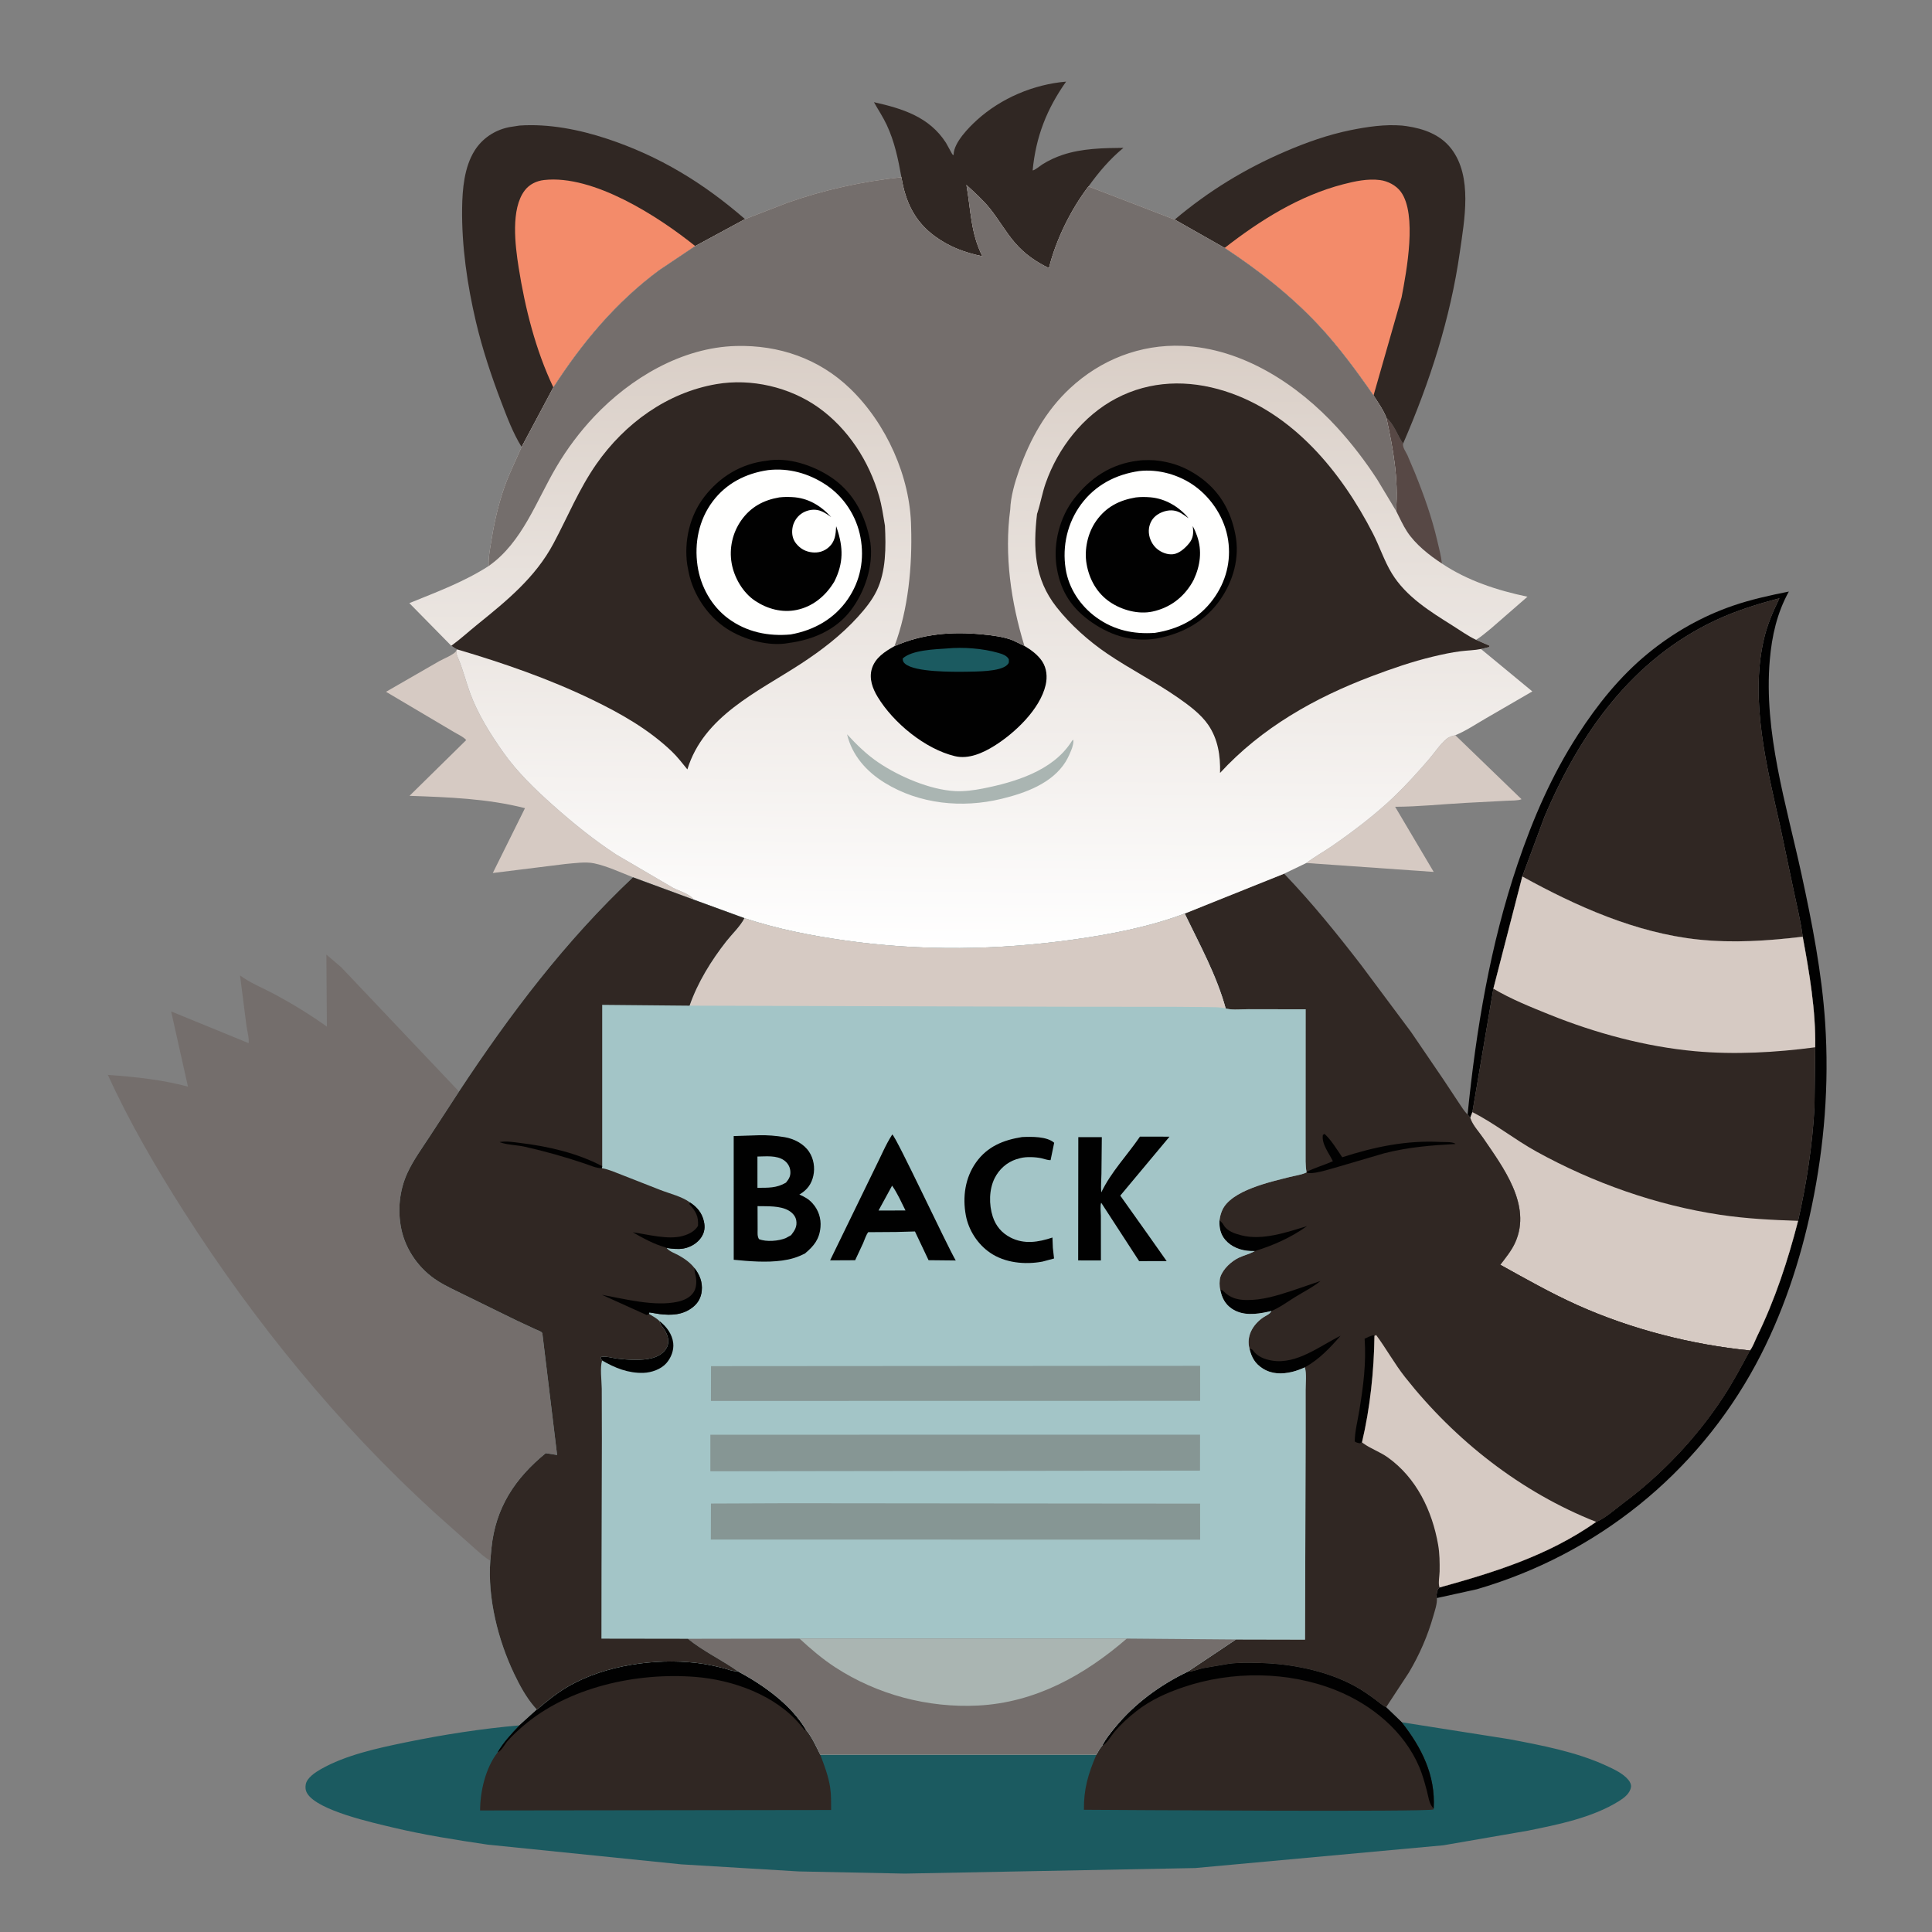 <svg width="167" height="167" viewBox="0 0 167 167" fill="none" xmlns="http://www.w3.org/2000/svg">
<rect x="0" y="0" width="167" height="167" fill="#808080" stroke="none"/>
<path d="M119.834 36.1C120.523 36.701 120.78 37.611 121.282 38.346C121.222 38.666 121.519 39.059 121.655 39.344L122.309 40.886C123.081 42.794 123.767 44.722 124.234 46.728C124.385 47.378 124.569 48.051 124.638 48.714C123.553 48.015 122.342 47.05 121.627 45.959C121.261 45.4 120.977 44.752 120.673 44.156C120.898 41.361 120.424 38.812 119.834 36.1Z" fill="#574845"/>
<path d="M112.919 74.597C113.614 74.06 114.433 73.617 115.16 73.113C117.016 71.828 118.914 70.387 120.54 68.824C121.578 67.827 122.568 66.729 123.509 65.639C124 65.07 124.461 64.352 125.032 63.874C125.262 63.681 125.512 63.619 125.797 63.551L131.519 69.082C131.217 69.221 130.634 69.19 130.287 69.213L126.677 69.402C124.66 69.51 122.612 69.732 120.594 69.737L123.928 75.367L112.919 74.597Z" fill="#D6CAC3"/>
<path d="M54.714 75.832C53.65 75.413 52.463 74.859 51.346 74.624C50.618 74.471 49.638 74.618 48.887 74.681L42.597 75.462L45.379 69.857C42.125 69.025 38.738 68.909 35.398 68.791L40.299 63.971C40.096 63.707 39.487 63.432 39.179 63.239L33.368 59.798L37.993 57.134C38.301 56.961 39.256 56.574 39.418 56.288L39.469 56.188C39.432 56.499 39.483 56.625 39.606 56.907C40.017 57.856 40.268 58.908 40.626 59.883C41.309 61.743 42.37 63.424 43.508 65.037C44.714 66.745 46.273 68.244 47.829 69.627C49.564 71.169 51.334 72.601 53.278 73.873L58.165 76.734C58.685 77.013 59.659 77.269 59.951 77.76L54.714 75.832Z" fill="#D6CAC3"/>
<path d="M126.857 96.335C127.592 89.006 128.812 81.684 131.178 74.691C132.515 70.739 134.129 67.015 136.397 63.503C138.082 60.894 140.028 58.466 142.438 56.489C144.631 54.69 147.112 53.279 149.794 52.356C151.373 51.813 152.991 51.462 154.625 51.133C153.602 52.994 153.161 54.946 152.979 57.053C152.44 63.296 154.411 69.549 155.725 75.59C156.638 79.787 157.481 84.104 157.764 88.394C158.116 93.736 157.696 99.028 156.608 104.26C155.628 108.972 154.068 113.681 151.777 117.93C146.663 127.414 138.009 134.36 127.659 137.373L124.204 138.133L124.156 138.029C124.208 137.718 124.186 137.427 124.434 137.219C129.244 135.885 133.839 134.455 137.973 131.55C138.767 131.227 139.654 130.416 140.343 129.903C143.673 127.42 146.613 124.302 148.905 120.832C149.78 119.509 150.509 118.128 151.259 116.734C151.499 116.462 151.695 115.893 151.862 115.551C153.426 112.353 154.54 108.971 155.425 105.527C156.151 102.322 156.66 99.034 156.841 95.75L156.905 90.526C156.965 87.393 156.395 84.047 155.824 80.969C155.661 79.655 155.323 78.319 155.053 77.022L153.864 71.367C152.718 66.262 151.283 60.626 152.434 55.407C152.735 54.042 153.211 52.963 153.81 51.717C151.929 52.211 150.129 52.764 148.362 53.585C141.075 56.973 136.554 63.396 133.502 70.608L131.586 75.762L129.085 85.459L127.273 96.128L127.086 96.611L126.857 96.335Z" fill="#010101"/>
<path d="M77.917 15.317C77.636 13.745 77.327 12.25 76.647 10.794C76.328 10.112 75.909 9.49 75.544 8.833C78.006 9.384 80.332 10.098 81.775 12.354L82.318 13.338L82.432 13.414L82.432 13.338C82.457 12.319 83.746 11.009 84.453 10.37C86.544 8.479 89.344 7.294 92.153 7.055C90.472 9.435 89.538 11.824 89.261 14.728C89.407 14.748 89.949 14.307 90.102 14.21C90.636 13.869 91.256 13.584 91.858 13.384C93.535 12.826 95.359 12.796 97.109 12.78C95.933 13.747 94.972 14.881 94.087 16.115C92.559 18.121 91.272 20.73 90.669 23.178C89.528 22.618 88.574 21.963 87.737 20.997C86.939 20.076 86.329 18.975 85.561 18.02C84.961 17.274 84.242 16.637 83.538 15.991C83.924 18.152 83.898 20.151 84.921 22.154C83.373 21.824 82.104 21.366 80.815 20.428C79.049 19.144 78.255 17.415 77.917 15.317Z" fill="#302723"/>
<path d="M45.087 38.633C44.343 37.436 43.832 36.068 43.33 34.754C42.467 32.492 41.694 30.168 41.138 27.81C40.39 24.633 39.902 21.266 39.945 18C39.967 16.348 40.128 14.432 41.036 13.001C41.684 11.98 42.717 11.28 43.895 11.017L44.033 10.988L44.91 10.853C47.437 10.68 50.082 11.203 52.472 11.994C57.003 13.493 60.806 15.82 64.399 18.941L60.094 21.27L56.973 23.362C53.236 26.133 50.346 29.601 47.832 33.485L45.087 38.633Z" fill="#302723"/>
<path d="M47.832 33.485C46.299 30.265 45.384 26.627 44.83 23.115C44.532 21.224 44.128 18.064 45.361 16.455C45.767 15.926 46.376 15.635 47.029 15.561C51.287 15.08 56.902 18.703 60.094 21.27L56.973 23.362C53.236 26.133 50.346 29.601 47.832 33.485Z" fill="#F38B6A"/>
<path d="M101.54 18.982C104.481 16.505 107.594 14.598 111.127 13.083C112.934 12.308 114.798 11.646 116.729 11.253C118.174 10.959 119.707 10.733 121.186 10.854L121.581 10.903C123.061 11.117 124.517 11.638 125.457 12.869C127.3 15.283 126.584 19.004 126.188 21.784C125.369 27.535 123.587 33.033 121.282 38.346C120.78 37.611 120.523 36.701 119.834 36.1C119.565 35.422 119.119 34.796 118.727 34.184C117.265 32.074 115.703 29.951 113.944 28.076C111.557 25.531 108.764 23.341 105.857 21.43L101.54 18.982Z" fill="#302723"/>
<path d="M105.857 21.43C108.92 19.043 112.298 16.918 116.098 15.93C117.123 15.663 118.216 15.43 119.281 15.564C119.957 15.648 120.687 16.026 121.092 16.585C122.506 18.533 121.587 23.424 121.151 25.707L118.727 34.184C117.265 32.074 115.703 29.951 113.944 28.076C111.557 25.532 108.764 23.342 105.857 21.43Z" fill="#F38B6A"/>
<path d="M131.586 75.762L133.502 70.608C136.554 63.396 141.075 56.973 148.362 53.585C150.129 52.764 151.929 52.211 153.81 51.717C153.211 52.963 152.735 54.042 152.434 55.407C151.283 60.626 152.718 66.262 153.864 71.367L155.053 77.022C155.323 78.319 155.661 79.655 155.824 80.969C152.804 81.329 149.813 81.531 146.777 81.21C141.414 80.643 136.255 78.339 131.586 75.762Z" fill="#302723"/>
<path d="M42.381 134.901C41.881 134.634 41.444 134.189 41.012 133.824L37.645 130.823C29.262 123.196 21.96 114.237 15.877 104.692C13.475 100.923 11.178 96.985 9.324 92.913C11.633 93.076 14.012 93.327 16.248 93.928L14.793 87.426L21.489 90.168C21.554 89.755 21.36 89.097 21.303 88.658L20.749 84.317C21.638 84.976 22.794 85.433 23.772 85.96C25.333 86.802 26.811 87.712 28.257 88.74L28.212 82.511L29.494 83.607L39.676 94.349L37.108 98.287C36.459 99.28 35.731 100.28 35.229 101.358C34.524 102.874 34.349 104.615 34.692 106.246C35.077 108.078 36.26 109.724 37.836 110.724C38.598 111.208 39.445 111.576 40.251 111.982L44.576 114.103L46.258 114.889C46.399 114.957 46.724 115.067 46.822 115.162C46.851 115.19 46.87 115.23 46.882 115.269L48.156 125.768L47.172 125.614C44.508 127.791 42.831 130.334 42.482 133.812L42.381 134.901Z" fill="#746E6C"/>
<path d="M131.586 75.762C136.255 78.339 141.414 80.643 146.777 81.21C149.813 81.531 152.804 81.329 155.824 80.969C156.395 84.047 156.965 87.393 156.905 90.526L156.841 95.75C156.66 99.034 156.151 102.322 155.425 105.527C154.54 108.971 153.426 112.353 151.862 115.551C151.695 115.893 151.499 116.462 151.259 116.734C146.234 116.238 141.004 114.899 136.396 112.834C134.077 111.795 131.902 110.559 129.684 109.329C130.154 108.706 130.655 108.109 130.976 107.392C132.423 104.165 129.918 100.888 128.183 98.342C127.864 97.875 127.299 97.254 127.123 96.729L127.086 96.611L127.273 96.128L129.085 85.459L131.586 75.762Z" fill="#302723"/>
<path d="M131.586 75.762C136.255 78.339 141.414 80.643 146.777 81.21C149.813 81.531 152.804 81.329 155.824 80.969C156.395 84.047 156.965 87.393 156.905 90.526C153.501 90.979 149.933 91.178 146.508 90.865C142.24 90.474 137.918 89.305 133.947 87.705C132.312 87.046 130.601 86.361 129.085 85.459L131.586 75.762Z" fill="#D6CAC3"/>
<path d="M127.273 96.128C129.189 97.103 130.92 98.498 132.815 99.544C137.706 102.244 143.186 104.184 148.713 105.009C150.954 105.344 153.164 105.453 155.425 105.527C154.54 108.971 153.426 112.353 151.862 115.551C151.695 115.893 151.499 116.462 151.259 116.734C146.234 116.238 141.004 114.899 136.396 112.834C134.077 111.795 131.902 110.559 129.684 109.329C130.154 108.706 130.655 108.11 130.976 107.392C132.423 104.165 129.918 100.888 128.183 98.342C127.864 97.875 127.299 97.254 127.123 96.729L127.086 96.611L127.273 96.128Z" fill="#D6CAC3"/>
<path d="M46.409 147.78C47.301 147.016 48.219 146.275 49.246 145.698C52.392 143.929 56.586 143.339 60.153 143.735C60.941 143.822 61.726 143.993 62.495 144.183C62.902 144.283 63.271 144.465 63.697 144.46L63.767 144.458C65.976 145.641 68.38 147.337 69.671 149.527C70.187 150.147 70.541 150.953 70.901 151.67L94.774 151.671C94.927 151.405 95.067 151.12 95.278 150.894C95.555 150.32 96.02 149.758 96.424 149.268C98.102 147.236 100.288 145.639 102.655 144.503L102.74 144.499C103.18 144.47 103.556 144.293 103.982 144.199L106.242 143.815C107.056 143.71 107.91 143.725 108.73 143.742C111.53 143.799 114.617 144.391 117.102 145.742C117.732 146.084 118.327 146.506 118.904 146.93C119.182 147.134 119.504 147.43 119.814 147.573L121.162 148.87L130.447 150.331C133.234 150.86 136.247 151.427 138.829 152.618C139.482 152.919 140.287 153.282 140.754 153.849C140.898 154.023 141.019 154.256 140.977 154.489C140.879 155.045 140.375 155.416 139.927 155.695C137.629 157.124 134.688 157.711 132.066 158.243L124.761 159.505L103.312 161.472L78.208 161.952L69.03 161.764L58.874 161.151L42.155 159.448C39.404 159.041 36.645 158.609 33.939 157.962C32.242 157.556 27.487 156.513 26.566 155.037C26.411 154.79 26.373 154.516 26.432 154.224C26.545 153.665 27.261 153.195 27.718 152.934C29.88 151.7 32.643 151.107 35.063 150.609C38.307 149.941 41.604 149.427 44.903 149.138L46.409 147.78Z" fill="#1B5A60"/>
<path d="M46.409 147.78C47.301 147.016 48.219 146.275 49.246 145.698C52.392 143.929 56.586 143.339 60.153 143.735C60.941 143.822 61.726 143.993 62.495 144.183C62.902 144.283 63.271 144.465 63.697 144.46L63.767 144.458C65.976 145.641 68.38 147.337 69.671 149.527C70.187 150.147 70.541 150.953 70.901 151.67C71.254 152.599 71.61 153.526 71.759 154.514C71.855 155.15 71.837 155.812 71.842 156.455L41.499 156.494C41.502 154.835 41.974 152.811 43.011 151.479C43.515 150.6 44.21 149.869 44.903 149.138L46.409 147.78Z" fill="#302723"/>
<path d="M46.409 147.78C47.301 147.016 48.219 146.275 49.246 145.698C52.392 143.929 56.586 143.339 60.153 143.735C60.941 143.822 61.726 143.993 62.495 144.183C62.902 144.283 63.271 144.465 63.697 144.46L63.767 144.458C65.976 145.641 68.38 147.337 69.671 149.527L69.556 149.557L69.182 149.101C67.035 146.522 63.348 145.203 60.088 144.949C55.008 144.552 49.133 145.828 45.198 149.21C44.745 149.599 44.29 150.024 43.891 150.468C43.633 150.755 43.361 151.341 43.011 151.479C43.515 150.6 44.21 149.869 44.903 149.138L46.409 147.78Z" fill="#010101"/>
<path d="M102.655 144.503L102.74 144.499C103.18 144.469 103.557 144.292 103.982 144.199L106.242 143.814C107.056 143.71 107.91 143.725 108.73 143.742C111.53 143.799 114.617 144.391 117.102 145.742C117.732 146.084 118.327 146.506 118.904 146.929C119.182 147.133 119.504 147.43 119.814 147.573L121.162 148.87C122.884 151.052 124.096 153.459 123.928 156.324L123.911 156.407C123.548 156.632 96.247 156.45 93.692 156.435C93.673 154.629 94.067 153.311 94.774 151.67C94.927 151.405 95.068 151.119 95.278 150.894C95.555 150.32 96.02 149.758 96.425 149.267C98.102 147.236 100.288 145.639 102.655 144.503Z" fill="#302723"/>
<path d="M102.655 144.503L102.74 144.499C103.18 144.469 103.556 144.292 103.982 144.199L106.242 143.814C107.056 143.71 107.91 143.725 108.73 143.742C111.53 143.799 114.617 144.391 117.102 145.742C117.732 146.084 118.327 146.506 118.904 146.929C119.182 147.133 119.504 147.43 119.814 147.573L121.162 148.87C122.884 151.052 124.096 153.459 123.928 156.324C123.526 155.977 123.468 155.276 123.332 154.774C123.146 154.087 122.959 153.389 122.679 152.733C121.36 149.634 118.563 147.338 115.486 146.105C111.358 144.449 106.482 144.415 102.296 145.834C100.836 146.329 99.458 146.946 98.238 147.902C97.534 148.454 96.891 149.036 96.315 149.722C96.033 150.056 95.659 150.73 95.278 150.894C95.555 150.32 96.02 149.758 96.424 149.267C98.102 147.236 100.288 145.639 102.655 144.503Z" fill="#010101"/>
<path d="M110.997 75.521C113.381 78.001 115.555 80.696 117.656 83.418L121.963 89.196L124.749 93.285L126.106 95.333C126.329 95.661 126.566 96.063 126.857 96.335L127.086 96.611L127.123 96.729C127.299 97.254 127.864 97.875 128.183 98.342C129.918 100.888 132.423 104.165 130.976 107.392C130.654 108.11 130.154 108.706 129.684 109.329C131.902 110.559 134.077 111.795 136.396 112.834C141.004 114.899 146.234 116.238 151.259 116.734C150.509 118.128 149.78 119.509 148.905 120.833C146.613 124.302 143.673 127.42 140.343 129.903C139.654 130.416 138.767 131.227 137.973 131.55C133.839 134.455 129.244 135.885 124.434 137.219C124.186 137.427 124.208 137.718 124.156 138.029L124.204 138.133C124.237 138.633 124.026 139.223 123.889 139.704C123.403 141.418 122.686 143.057 121.774 144.586L119.814 147.573C119.504 147.43 119.182 147.134 118.904 146.93C118.327 146.506 117.732 146.084 117.102 145.742C114.617 144.391 111.53 143.799 108.73 143.742C107.91 143.725 107.056 143.71 106.242 143.814L103.982 144.199C103.556 144.293 103.18 144.47 102.74 144.499L102.655 144.503L106.83 141.715L112.805 141.728L112.857 124.312L112.855 120.153C112.855 119.557 112.951 118.757 112.791 118.19C112.444 118.348 112.06 118.494 111.689 118.583C110.815 118.793 109.94 118.787 109.161 118.296C108.486 117.87 108.187 117.339 108.006 116.581C107.71 115.498 108.293 114.502 109.168 113.893C109.416 113.721 109.784 113.594 109.902 113.32L109.635 113.381C108.58 113.616 107.414 113.76 106.466 113.113C105.889 112.719 105.611 112.155 105.481 111.486C105.393 111.214 105.397 110.658 105.486 110.384C105.717 109.674 106.462 108.999 107.125 108.695C107.525 108.512 107.967 108.407 108.355 108.201L108.465 108.142L108.076 108.133C107.27 108.098 106.454 107.803 105.914 107.178C105.5 106.699 105.379 106.11 105.412 105.495C105.447 105.195 105.521 104.907 105.641 104.629C106.388 102.894 109.829 102.16 111.468 101.741C111.905 101.629 112.4 101.567 112.815 101.395L112.935 101.343L112.933 101.302C112.828 100.724 112.855 100.085 112.854 99.497L112.853 96.797L112.857 87.243L107.928 87.234C107.363 87.23 106.569 87.324 106.028 87.189L105.945 87.161C105.155 84.289 103.691 81.636 102.405 78.969L110.997 75.521Z" fill="#302723"/>
<path d="M105.412 105.495C105.577 105.627 105.667 105.713 105.773 105.897C106.076 106.427 106.745 106.637 107.301 106.78C109.12 107.251 111.247 106.511 112.983 105.98C111.586 106.975 110.103 107.636 108.465 108.142L108.076 108.133C107.27 108.098 106.454 107.803 105.914 107.178C105.5 106.699 105.379 106.11 105.412 105.495Z" fill="#010101"/>
<path d="M117.728 124.676L117.544 124.756C117.367 124.724 117.247 124.707 117.102 124.598C117.112 123.73 117.355 122.802 117.495 121.942C117.843 119.812 118.102 117.878 117.957 115.717C118.211 115.588 118.448 115.487 118.72 115.403L118.805 115.479C118.769 118.505 118.427 121.734 117.728 124.676Z" fill="#010101"/>
<path d="M108.006 116.581C108.126 116.614 108.217 116.607 108.291 116.71C108.685 117.266 109.304 117.501 109.958 117.609C112.092 117.962 114.096 116.335 115.877 115.462C114.955 116.521 114.033 117.503 112.791 118.19C112.445 118.348 112.06 118.494 111.689 118.583C110.815 118.793 109.94 118.787 109.161 118.296C108.486 117.87 108.187 117.339 108.006 116.581Z" fill="#010101"/>
<path d="M105.481 111.486C105.626 111.522 105.661 111.509 105.767 111.62C106.318 112.189 106.969 112.365 107.746 112.373C109.108 112.388 110.331 112.004 111.613 111.591L114.14 110.728C113.506 111.252 112.698 111.656 111.993 112.088C111.316 112.503 110.636 113.017 109.902 113.32L109.636 113.381C108.58 113.615 107.414 113.76 106.466 113.113C105.889 112.719 105.611 112.155 105.481 111.486Z" fill="#010101"/>
<path d="M112.933 101.302C113.689 100.919 114.451 100.712 115.212 100.375C114.888 99.691 114.224 98.891 114.347 98.106L114.486 98.01C115.074 98.537 115.572 99.379 116.021 100.032C118.826 99.13 121.565 98.552 124.528 98.711C124.858 98.729 125.465 98.682 125.754 98.838L125.82 98.885C123.693 99.001 121.737 99.157 119.659 99.686L115.323 100.958C114.855 101.081 113.351 101.578 112.935 101.343L112.933 101.302Z" fill="#010101"/>
<path d="M118.72 115.403L118.896 115.139C119.169 114.74 119.545 114.526 119.929 114.252C120.721 113.688 121.551 113.171 122.434 112.761C124.586 111.762 126.924 111.181 128.941 109.907C129.19 109.75 129.537 109.589 129.684 109.329C131.902 110.559 134.077 111.795 136.396 112.834C141.004 114.899 146.234 116.238 151.259 116.734C150.509 118.128 149.78 119.509 148.905 120.833C146.613 124.302 143.673 127.42 140.343 129.903C139.654 130.416 138.767 131.227 137.973 131.55C133.839 134.455 129.244 135.885 124.434 137.219C124.297 136.92 124.434 136.184 124.439 135.837C124.449 135.065 124.443 134.294 124.311 133.531C123.799 130.585 122.432 127.736 119.947 125.969C119.279 125.494 118.467 125.221 117.825 124.749L117.728 124.676C118.427 121.734 118.769 118.505 118.805 115.479L118.72 115.403Z" fill="#302723"/>
<path d="M118.805 115.479L118.952 115.397C119.833 116.583 120.538 117.88 121.458 119.045C125.774 124.508 131.479 128.992 137.973 131.55C133.839 134.455 129.244 135.885 124.434 137.219C124.297 136.92 124.434 136.184 124.439 135.837C124.449 135.064 124.443 134.294 124.311 133.531C123.799 130.585 122.432 127.736 119.947 125.969C119.279 125.494 118.467 125.221 117.825 124.749L117.728 124.676C118.427 121.734 118.769 118.505 118.805 115.479Z" fill="#D6CAC3"/>
<path d="M77.917 15.317C78.255 17.415 79.049 19.144 80.815 20.428C82.104 21.366 83.373 21.824 84.921 22.154C83.898 20.151 83.924 18.152 83.538 15.99C84.242 16.637 84.961 17.274 85.561 18.02C86.329 18.975 86.939 20.076 87.737 20.997C88.574 21.963 89.528 22.618 90.669 23.178C91.272 20.73 92.559 18.121 94.087 16.115L101.54 18.982L105.857 21.43C108.764 23.341 111.557 25.531 113.944 28.076C115.703 29.951 117.265 32.074 118.727 34.184C119.119 34.796 119.565 35.422 119.834 36.1C120.424 38.812 120.898 41.361 120.673 44.156C120.977 44.752 121.261 45.4 121.627 45.959C122.342 47.05 123.553 48.015 124.638 48.714C126.876 50.207 129.417 51.029 132.032 51.58L128.916 54.293C128.483 54.639 128.063 55.02 127.589 55.307L128.759 55.816L128.716 55.931L128.013 56.099L132.452 59.765L128.409 62.11C127.572 62.592 126.692 63.19 125.797 63.551C125.512 63.619 125.262 63.681 125.032 63.873C124.461 64.351 124 65.07 123.509 65.639C122.568 66.729 121.578 67.827 120.54 68.824C118.914 70.387 117.016 71.828 115.16 73.113C114.433 73.617 113.613 74.06 112.919 74.597L110.997 75.521L102.405 78.968C99.401 80.105 96.075 80.751 92.899 81.2C86.304 82.135 79.666 82.229 73.067 81.295C70.096 80.875 67.196 80.304 64.344 79.364L59.951 77.76C59.659 77.269 58.685 77.013 58.165 76.734L53.278 73.873C51.334 72.601 49.564 71.169 47.829 69.627C46.273 68.244 44.714 66.745 43.508 65.037C42.37 63.424 41.309 61.743 40.626 59.883C40.268 58.908 40.017 57.856 39.606 56.907C39.483 56.625 39.432 56.499 39.469 56.188L39.537 56.138C39.339 56.058 39.182 55.939 39.008 55.819L35.383 52.133C37.71 51.189 40.124 50.294 42.24 48.926C42.203 48.181 42.364 47.417 42.481 46.683C42.735 45.103 43.09 43.545 43.626 42.035C44.038 40.873 44.6 39.766 45.087 38.633L47.832 33.485C50.346 29.601 53.236 26.133 56.973 23.361L60.094 21.27L64.399 18.941L68.057 17.527C71.288 16.388 74.517 15.689 77.917 15.317Z" fill="url(#paint0_linear_2097_221)"/>
<path d="M73.218 63.471C74.051 64.376 74.921 65.23 75.945 65.919C77.749 67.132 80.392 68.271 82.57 68.384C83.346 68.424 84.2 68.308 84.961 68.158C87.718 67.612 90.958 66.641 92.572 64.175C92.644 64.065 92.668 64.008 92.778 63.935C92.813 64.199 92.73 64.432 92.661 64.683C92.506 65.078 92.334 65.486 92.111 65.846C90.944 67.723 88.605 68.558 86.564 69.052C83.171 69.875 79.47 69.516 76.459 67.655C74.893 66.688 73.652 65.295 73.218 63.471Z" fill="#AAB5B2"/>
<path d="M77.315 55.854C79.742 54.78 82.3 54.574 84.927 54.839C85.778 54.925 86.72 55.028 87.524 55.34L88.549 55.832C89.108 56.156 89.723 56.615 90.082 57.161C90.479 57.765 90.545 58.517 90.384 59.212C89.9 61.308 87.725 63.359 85.958 64.465C84.963 65.087 83.722 65.647 82.538 65.361C79.967 64.742 77.22 62.483 75.86 60.234C75.425 59.515 75.111 58.669 75.356 57.827C75.637 56.859 76.488 56.318 77.315 55.854Z" fill="#010101"/>
<path d="M81.842 56.054C83.232 55.92 84.941 56.044 86.291 56.434C86.632 56.533 87.022 56.654 87.201 56.984C87.209 57.235 87.242 57.303 87.047 57.486C86.419 58.077 84.353 58.04 83.523 58.063C82.351 58.076 79.098 58.11 78.24 57.38C78.069 57.234 78.032 57.133 78.03 56.917C78.831 56.182 80.811 56.128 81.842 56.054Z" fill="#1B5A60"/>
<path d="M39.008 55.819C39.777 55.266 40.503 54.596 41.244 53.998C43.795 51.936 46.265 49.933 47.838 46.988C49.079 44.666 50.038 42.283 51.554 40.109C54.003 36.6 57.671 33.931 61.93 33.202C64.938 32.687 68.253 33.457 70.734 35.217C73.298 37.038 75.13 39.875 75.987 42.882C76.228 43.727 76.347 44.577 76.494 45.441C76.583 47.282 76.597 49.375 75.775 51.072C75.373 51.901 74.772 52.638 74.157 53.317C72.701 54.922 70.997 56.224 69.183 57.405C65.463 59.826 60.827 61.898 59.416 66.507C58.969 65.967 58.559 65.417 58.049 64.933C56.053 63.035 53.67 61.681 51.207 60.489C47.469 58.68 43.516 57.313 39.537 56.138C39.339 56.058 39.182 55.939 39.008 55.819Z" fill="#302723"/>
<path d="M66.28 39.824C68.123 39.494 70.233 40.209 71.76 41.202C73.592 42.392 74.663 44.254 75.13 46.357L75.233 46.872C75.519 48.891 74.758 51.175 73.529 52.774C72.23 54.466 70.255 55.304 68.19 55.578C66.466 55.913 64.28 55.288 62.833 54.349C61.181 53.277 59.917 51.401 59.529 49.471L59.502 49.334L59.404 48.816C59.116 46.783 59.61 44.586 60.877 42.946C62.236 41.188 64.065 40.082 66.28 39.824Z" fill="#010101"/>
<path d="M66.392 40.636C68.172 40.428 69.912 40.921 71.393 41.905C72.947 42.938 74.036 44.607 74.378 46.442C74.733 48.343 74.379 50.194 73.284 51.792C72.109 53.505 70.349 54.482 68.342 54.842C66.414 55.019 64.558 54.64 62.977 53.486C61.505 52.412 60.553 50.69 60.293 48.902C60.009 46.945 60.405 44.941 61.604 43.342C62.781 41.773 64.48 40.914 66.392 40.636Z" fill="#FFFFFE"/>
<path d="M67.351 42.996C67.719 42.95 68.094 42.95 68.464 42.968C69.84 43.033 70.939 43.699 71.849 44.696C71.484 44.443 71.125 44.184 70.684 44.092C70.193 43.99 69.63 44.134 69.23 44.43C68.839 44.72 68.564 45.178 68.496 45.662C68.429 46.139 68.506 46.596 68.811 46.977C69.172 47.431 69.639 47.688 70.214 47.747C70.741 47.801 71.231 47.662 71.627 47.31C72.2 46.8 72.237 46.198 72.277 45.486L72.346 45.685C72.895 47.332 72.917 48.662 72.131 50.246L72.008 50.444C71.285 51.575 70.207 52.442 68.871 52.72C67.602 52.985 66.333 52.642 65.268 51.932C64.213 51.229 63.46 49.926 63.244 48.694C63.015 47.394 63.318 46.044 64.082 44.965C64.893 43.822 65.999 43.228 67.351 42.996Z" fill="#010101"/>
<path d="M89.641 44.42L89.67 44.337C89.947 43.49 90.091 42.607 90.39 41.757C91.456 38.725 93.614 35.941 96.486 34.434C99.438 32.885 102.705 32.809 105.85 33.8C111.754 35.66 115.936 40.79 118.675 46.113C119.254 47.239 119.652 48.491 120.31 49.566C121.548 51.588 123.621 52.858 125.578 54.089C126.228 54.497 126.898 54.98 127.589 55.307L128.759 55.816L128.716 55.932L128.013 56.099C127.442 56.214 126.842 56.218 126.263 56.291C125.462 56.391 124.646 56.572 123.861 56.758C122.068 57.186 120.288 57.803 118.563 58.455C113.634 60.316 109.054 62.907 105.46 66.811C105.498 65.334 105.287 63.895 104.435 62.651C103.798 61.72 102.74 60.943 101.822 60.305C99.845 58.93 97.698 57.852 95.708 56.501C94.096 55.407 92.534 54.013 91.329 52.482C89.395 50.023 89.296 47.4 89.641 44.42Z" fill="#302723"/>
<path d="M98.347 39.824C98.912 39.74 99.699 39.751 100.263 39.839L100.379 39.859C101.56 40.045 102.564 40.458 103.553 41.13C105.382 42.373 106.378 44.09 106.789 46.227C107.167 48.187 106.614 50.186 105.494 51.81C104.184 53.71 102.214 54.783 99.984 55.192L99.897 55.206C97.752 55.527 95.816 54.87 94.098 53.596C92.472 52.39 91.596 50.888 91.314 48.867C91.041 46.907 91.619 44.686 92.836 43.116C94.25 41.293 96.042 40.104 98.347 39.824Z" fill="#010101"/>
<path d="M98.468 40.717C100.145 40.528 101.936 41.038 103.294 42.03C104.785 43.12 105.883 44.846 106.158 46.683C106.432 48.517 105.966 50.292 104.876 51.782C103.63 53.488 101.879 54.385 99.828 54.705C97.976 54.835 96.297 54.473 94.777 53.377C93.392 52.379 92.377 50.868 92.113 49.167C91.808 47.204 92.263 45.198 93.447 43.594C94.676 41.929 96.451 41.007 98.468 40.717Z" fill="#FFFFFE"/>
<path d="M98.172 42.998C98.579 42.947 99.033 42.952 99.442 42.987C100.735 43.096 101.928 43.809 102.741 44.795L102.389 44.553C102.022 44.298 101.723 44.13 101.265 44.116C100.743 44.101 100.133 44.341 99.768 44.715C99.428 45.064 99.27 45.568 99.306 46.048C99.345 46.57 99.602 47.094 100.002 47.434C100.377 47.753 100.903 47.963 101.402 47.907C101.935 47.849 102.457 47.365 102.785 46.963C103.128 46.541 103.174 46.118 103.112 45.599L103.097 45.476C103.25 45.746 103.369 46.029 103.472 46.322C103.928 47.612 103.748 48.911 103.177 50.125L103.033 50.387C102.262 51.679 101.101 52.541 99.628 52.861C98.397 53.128 96.968 52.735 95.943 52.038C94.816 51.271 94.158 50.083 93.924 48.755C93.703 47.495 94.022 46.053 94.764 45.012C95.617 43.815 96.751 43.237 98.172 42.998Z" fill="#010101"/>
<path d="M77.917 15.317C78.255 17.415 79.049 19.144 80.815 20.428C82.104 21.366 83.373 21.824 84.921 22.154C83.898 20.151 83.924 18.152 83.538 15.99C84.242 16.637 84.961 17.274 85.561 18.02C86.329 18.975 86.939 20.076 87.737 20.997C88.574 21.963 89.528 22.618 90.669 23.178C91.272 20.73 92.559 18.121 94.087 16.115L101.54 18.982L105.857 21.43C108.764 23.341 111.557 25.531 113.944 28.076C115.703 29.951 117.265 32.074 118.727 34.184C119.119 34.796 119.565 35.422 119.834 36.1C120.424 38.812 120.898 41.361 120.673 44.156L119.052 41.46C118.038 39.893 116.86 38.357 115.602 36.978C112.185 33.232 107.401 30.105 102.208 29.894C98.563 29.745 95.142 31.092 92.486 33.567C90.395 35.515 89.039 37.964 88.094 40.636C87.722 41.691 87.362 42.921 87.323 44.042C86.797 47.997 87.388 52.044 88.549 55.832L87.524 55.34C86.72 55.027 85.778 54.925 84.927 54.839C82.3 54.574 79.742 54.78 77.315 55.854C78.513 52.699 78.862 48.906 78.756 45.552C78.691 41.202 76.61 36.608 73.492 33.597C70.798 30.995 67.321 29.808 63.616 29.907C58.944 30.032 54.498 32.681 51.358 36.009C50.124 37.317 49.02 38.79 48.105 40.339C46.352 43.3 45.158 46.879 42.24 48.926C42.203 48.181 42.364 47.417 42.481 46.683C42.735 45.103 43.09 43.545 43.626 42.035C44.038 40.873 44.6 39.766 45.087 38.633L47.832 33.485C50.346 29.601 53.236 26.133 56.973 23.361L60.094 21.27L64.399 18.941L68.057 17.527C71.288 16.388 74.518 15.689 77.917 15.317Z" fill="#746E6C"/>
<path d="M54.714 75.832L59.951 77.76L64.344 79.364C67.196 80.304 70.096 80.875 73.067 81.295C79.666 82.229 86.304 82.135 92.899 81.201C96.075 80.751 99.401 80.105 102.405 78.969C103.691 81.636 105.155 84.288 105.945 87.161L106.028 87.189C106.569 87.324 107.363 87.23 107.928 87.234L112.857 87.243L112.853 96.797L112.854 99.497C112.855 100.085 112.828 100.724 112.933 101.302L112.935 101.343L112.815 101.395C112.4 101.567 111.905 101.629 111.468 101.741C109.829 102.16 106.388 102.894 105.641 104.629C105.521 104.907 105.447 105.195 105.412 105.495C105.379 106.11 105.5 106.699 105.914 107.178C106.454 107.803 107.27 108.098 108.076 108.133L108.465 108.142L108.355 108.201C107.967 108.407 107.525 108.512 107.125 108.695C106.462 108.999 105.717 109.674 105.486 110.384C105.397 110.658 105.393 111.214 105.481 111.486C105.611 112.155 105.889 112.719 106.466 113.113C107.414 113.76 108.58 113.615 109.636 113.381L109.902 113.32C109.784 113.594 109.416 113.721 109.168 113.893C108.293 114.501 107.71 115.498 108.006 116.581C108.187 117.339 108.486 117.87 109.161 118.296C109.94 118.787 110.815 118.793 111.689 118.583C112.06 118.494 112.445 118.348 112.791 118.19C112.951 118.757 112.855 119.557 112.855 120.153L112.857 124.312L112.805 141.728L106.83 141.715L102.655 144.503C100.288 145.639 98.102 147.236 96.425 149.268C96.02 149.758 95.555 150.32 95.278 150.894C95.067 151.12 94.927 151.405 94.774 151.671L70.901 151.67C70.541 150.953 70.188 150.147 69.671 149.527C68.38 147.337 65.976 145.641 63.767 144.457L63.697 144.46C63.271 144.464 62.902 144.282 62.495 144.182C61.726 143.993 60.941 143.822 60.153 143.735C56.586 143.339 52.392 143.929 49.246 145.698C48.219 146.275 47.301 147.016 46.409 147.78L46.194 147.541C45.473 146.702 44.925 145.689 44.45 144.696C43.054 141.783 42.139 138.14 42.381 134.901L42.482 133.812C42.831 130.334 44.508 127.791 47.172 125.614L48.156 125.767L46.882 115.268C46.87 115.23 46.851 115.19 46.822 115.162C46.724 115.067 46.399 114.957 46.258 114.889L44.576 114.102L40.251 111.982C39.445 111.576 38.598 111.207 37.836 110.724C36.26 109.724 35.077 108.078 34.692 106.246C34.349 104.615 34.524 102.874 35.229 101.358C35.731 100.28 36.459 99.28 37.108 98.287L39.676 94.349C44.087 87.659 48.863 81.344 54.714 75.832Z" fill="#A3C5C7"/>
<path d="M57.024 114.206C57.62 114.674 58.104 115.32 58.193 116.094C58.263 116.712 58.012 117.358 57.61 117.821C57.144 118.358 56.318 118.645 55.623 118.668C54.318 118.711 53.148 118.246 52.041 117.595L51.916 117.427L51.939 117.3C52.333 117.193 52.963 117.392 53.375 117.439C54.291 117.545 55.506 117.629 56.399 117.382C56.906 117.242 57.391 116.955 57.638 116.474C57.911 115.941 57.708 115.366 57.404 114.894C57.278 114.698 57.096 114.531 57.037 114.3L57.024 114.206Z" fill="#010101"/>
<path d="M88.348 98.285C89.155 98.252 90.488 98.219 91.122 98.779L90.812 100.28C90.568 100.297 90.267 100.172 90.023 100.119C89.508 100.008 88.725 99.971 88.21 100.103L88.107 100.132L87.832 100.21C87.021 100.477 86.363 101.073 85.98 101.833C85.483 102.819 85.477 104.125 85.811 105.158C86.074 105.97 86.589 106.582 87.349 106.971C88.539 107.581 89.76 107.374 90.972 106.971L91.008 107.863L91.111 108.783L90.105 109.053C88.593 109.332 86.869 109.168 85.579 108.283C84.504 107.546 83.721 106.332 83.485 105.051C83.19 103.454 83.424 101.792 84.38 100.459C85.356 99.096 86.737 98.54 88.348 98.285Z" fill="#010101"/>
<path d="M93.208 98.292L95.24 98.295L95.207 101.464C95.201 101.99 95.146 102.548 95.193 103.07C96.049 101.286 97.43 99.871 98.536 98.25L101.091 98.252L96.835 103.348L99.217 106.7L100.844 109.008L98.467 109.012L95.185 103.96C95.081 104.239 95.158 104.803 95.159 105.11L95.162 108.953L93.196 108.948L93.208 98.292Z" fill="#010101"/>
<path d="M77.128 98.062C77.474 98.267 81.821 107.603 82.612 108.954L80.264 108.93L79.088 106.447L77.473 106.491L75.047 106.508C74.851 106.772 74.741 107.15 74.609 107.453L73.918 108.933L71.753 108.944L75.656 100.923C76.138 99.978 76.551 98.95 77.128 98.062Z" fill="#010101"/>
<path d="M77.112 102.487C77.575 103.144 77.908 103.91 78.268 104.629L77.18 104.634L75.939 104.637L77.112 102.487Z" fill="#A3C5C7"/>
<path d="M65.565 98.131C66.308 98.107 67.095 98.174 67.828 98.296C68.636 98.431 69.481 98.868 69.941 99.564C70.336 100.163 70.455 100.924 70.306 101.621C70.155 102.325 69.793 102.822 69.19 103.199L69.096 103.256C69.56 103.461 69.901 103.64 70.242 104.023C70.748 104.591 70.989 105.32 70.922 106.077C70.83 107.122 70.352 107.703 69.581 108.349C68.914 108.69 68.34 108.86 67.599 108.961C66.248 109.146 64.776 109.026 63.422 108.893L63.42 98.201L65.565 98.131Z" fill="#010101"/>
<path d="M65.472 99.971C66.217 99.961 67.124 99.848 67.765 100.291C68.055 100.492 68.258 100.802 68.307 101.153C68.37 101.611 68.225 101.88 67.94 102.225C67.12 102.711 66.389 102.665 65.473 102.672L65.472 99.971Z" fill="#A3C5C7"/>
<path d="M65.482 104.258C66.33 104.277 67.431 104.204 68.181 104.644C68.49 104.826 68.76 105.113 68.825 105.476C68.921 106.016 68.7 106.356 68.384 106.764L67.933 107.014C67.317 107.28 66.22 107.367 65.604 107.107C65.448 106.844 65.489 106.568 65.488 106.274L65.482 104.258Z" fill="#A3C5C7"/>
<path d="M61.46 118.088L103.736 118.059L103.738 121.087L61.452 121.095L61.46 118.088Z" fill="#869694"/>
<path d="M61.403 124.016L103.732 124.01L103.728 127.118L61.403 127.175L61.403 124.016Z" fill="#869694"/>
<path d="M68.093 129.938L103.735 129.972L103.738 133.089L97.159 133.084L61.444 133.077L61.454 129.965L68.093 129.938Z" fill="#869694"/>
<path d="M64.344 79.364C67.196 80.304 70.096 80.875 73.067 81.295C79.666 82.229 86.304 82.135 92.899 81.201C96.075 80.751 99.401 80.105 102.405 78.969C103.691 81.636 105.155 84.288 105.945 87.161C105.457 87.043 104.884 87.062 104.381 87.051L101.579 87.028L92.568 87.022L59.604 86.929C60.307 84.912 61.468 83.035 62.783 81.359C63.259 80.753 64.01 80.044 64.344 79.364Z" fill="#D6CAC3"/>
<path d="M69.11 141.639L97.4 141.638L106.83 141.715L102.655 144.503C100.288 145.639 98.102 147.236 96.425 149.268C96.02 149.758 95.555 150.32 95.278 150.894C95.067 151.12 94.927 151.405 94.774 151.671L70.901 151.67C70.541 150.953 70.188 150.147 69.671 149.527C68.38 147.337 65.976 145.641 63.767 144.458C62.391 143.482 60.762 142.724 59.462 141.656L69.11 141.639Z" fill="#746E6C"/>
<path d="M69.11 141.639L97.4 141.638C93.733 144.812 89.483 147.173 84.54 147.425C80.209 147.645 75.831 146.486 72.195 144.119C71.077 143.391 70.088 142.54 69.11 141.639Z" fill="#AAB5B2"/>
<path d="M54.714 75.832L59.951 77.76L64.344 79.364C64.01 80.044 63.259 80.753 62.783 81.359C61.469 83.035 60.308 84.912 59.604 86.929L52.053 86.859V100.804L52.027 100.978C52.64 101.081 53.241 101.362 53.82 101.583L57.067 102.856C57.84 103.16 58.969 103.431 59.626 103.932C60.257 104.329 60.69 104.858 60.848 105.598C60.953 106.086 60.905 106.505 60.63 106.931C60.298 107.446 59.705 107.801 59.109 107.914C58.619 108.006 58.111 107.945 57.623 107.87C57.834 108.164 58.338 108.332 58.654 108.506C59.164 108.788 59.667 109.142 60.026 109.606C60.477 110.187 60.736 110.824 60.659 111.575C60.601 112.15 60.353 112.615 59.902 112.978C59.045 113.668 58.043 113.714 56.999 113.584L56.142 113.445L56.078 113.496L56.12 113.585C56.433 113.775 56.76 113.95 57.024 114.206L57.037 114.3C57.096 114.531 57.278 114.698 57.404 114.894C57.708 115.366 57.911 115.941 57.638 116.474C57.391 116.955 56.906 117.242 56.399 117.382C55.507 117.629 54.291 117.545 53.375 117.439C52.963 117.392 52.333 117.193 51.939 117.3L51.916 117.426L52.042 117.595C51.853 118.268 52.006 119.315 52.015 120.036L52.026 124.37L51.994 135.682L51.987 141.644L59.462 141.655C60.762 142.724 62.391 143.482 63.767 144.457L63.697 144.46C63.271 144.464 62.902 144.282 62.495 144.182C61.726 143.993 60.941 143.822 60.153 143.735C56.586 143.339 52.392 143.929 49.246 145.698C48.219 146.275 47.301 147.016 46.409 147.78L46.194 147.541C45.473 146.702 44.925 145.689 44.45 144.696C43.054 141.783 42.139 138.14 42.381 134.901L42.482 133.812C42.831 130.334 44.508 127.791 47.172 125.614L48.156 125.767L46.882 115.268C46.87 115.23 46.851 115.19 46.822 115.162C46.724 115.067 46.399 114.957 46.258 114.889L44.576 114.102L40.251 111.982C39.445 111.576 38.598 111.207 37.836 110.724C36.26 109.724 35.077 108.078 34.692 106.246C34.349 104.615 34.524 102.874 35.229 101.358C35.731 100.28 36.459 99.28 37.108 98.287L39.676 94.349C44.087 87.659 48.863 81.344 54.714 75.832Z" fill="#302723"/>
<path d="M52.027 100.978C51.554 100.986 51.008 100.736 50.558 100.583C48.855 100.005 47.135 99.525 45.381 99.127C44.69 98.97 43.817 98.969 43.177 98.722C43.718 98.611 44.378 98.725 44.928 98.791C47.334 99.078 49.906 99.663 52.053 100.804L52.027 100.978Z" fill="#010101"/>
<path d="M59.626 103.932C60.257 104.329 60.69 104.858 60.848 105.598C60.953 106.086 60.905 106.505 60.63 106.931C60.298 107.446 59.705 107.801 59.109 107.914C58.619 108.007 58.11 107.945 57.623 107.87L57.522 107.82C56.572 107.567 55.56 107.016 54.697 106.517C55.985 106.7 57.74 107.184 58.999 106.839C59.522 106.696 60.048 106.442 60.335 105.965C60.388 105.111 60.139 104.711 59.592 104.09L59.626 103.932Z" fill="#010101"/>
<path d="M60.026 109.605C60.477 110.187 60.736 110.824 60.659 111.575C60.601 112.15 60.353 112.615 59.902 112.978C59.045 113.668 58.043 113.714 56.998 113.584L56.142 113.445L56.078 113.496L56.12 113.585L55.898 113.669L52.029 111.921C54.013 112.284 56.594 112.96 58.589 112.519C59.12 112.401 59.675 112.157 59.971 111.674C60.222 111.264 60.23 110.681 60.115 110.222C60.076 110.065 60.044 109.93 60.034 109.767L60.026 109.605Z" fill="#010101"/>
<defs>
<linearGradient id="paint0_linear_2097_221" x1="84.115" y1="29.704" x2="83.701" y2="81.9" gradientUnits="userSpaceOnUse">
<stop stop-color="#D9CEC6"/>
<stop offset="1" stop-color="white"/>
</linearGradient>
</defs>
</svg>
